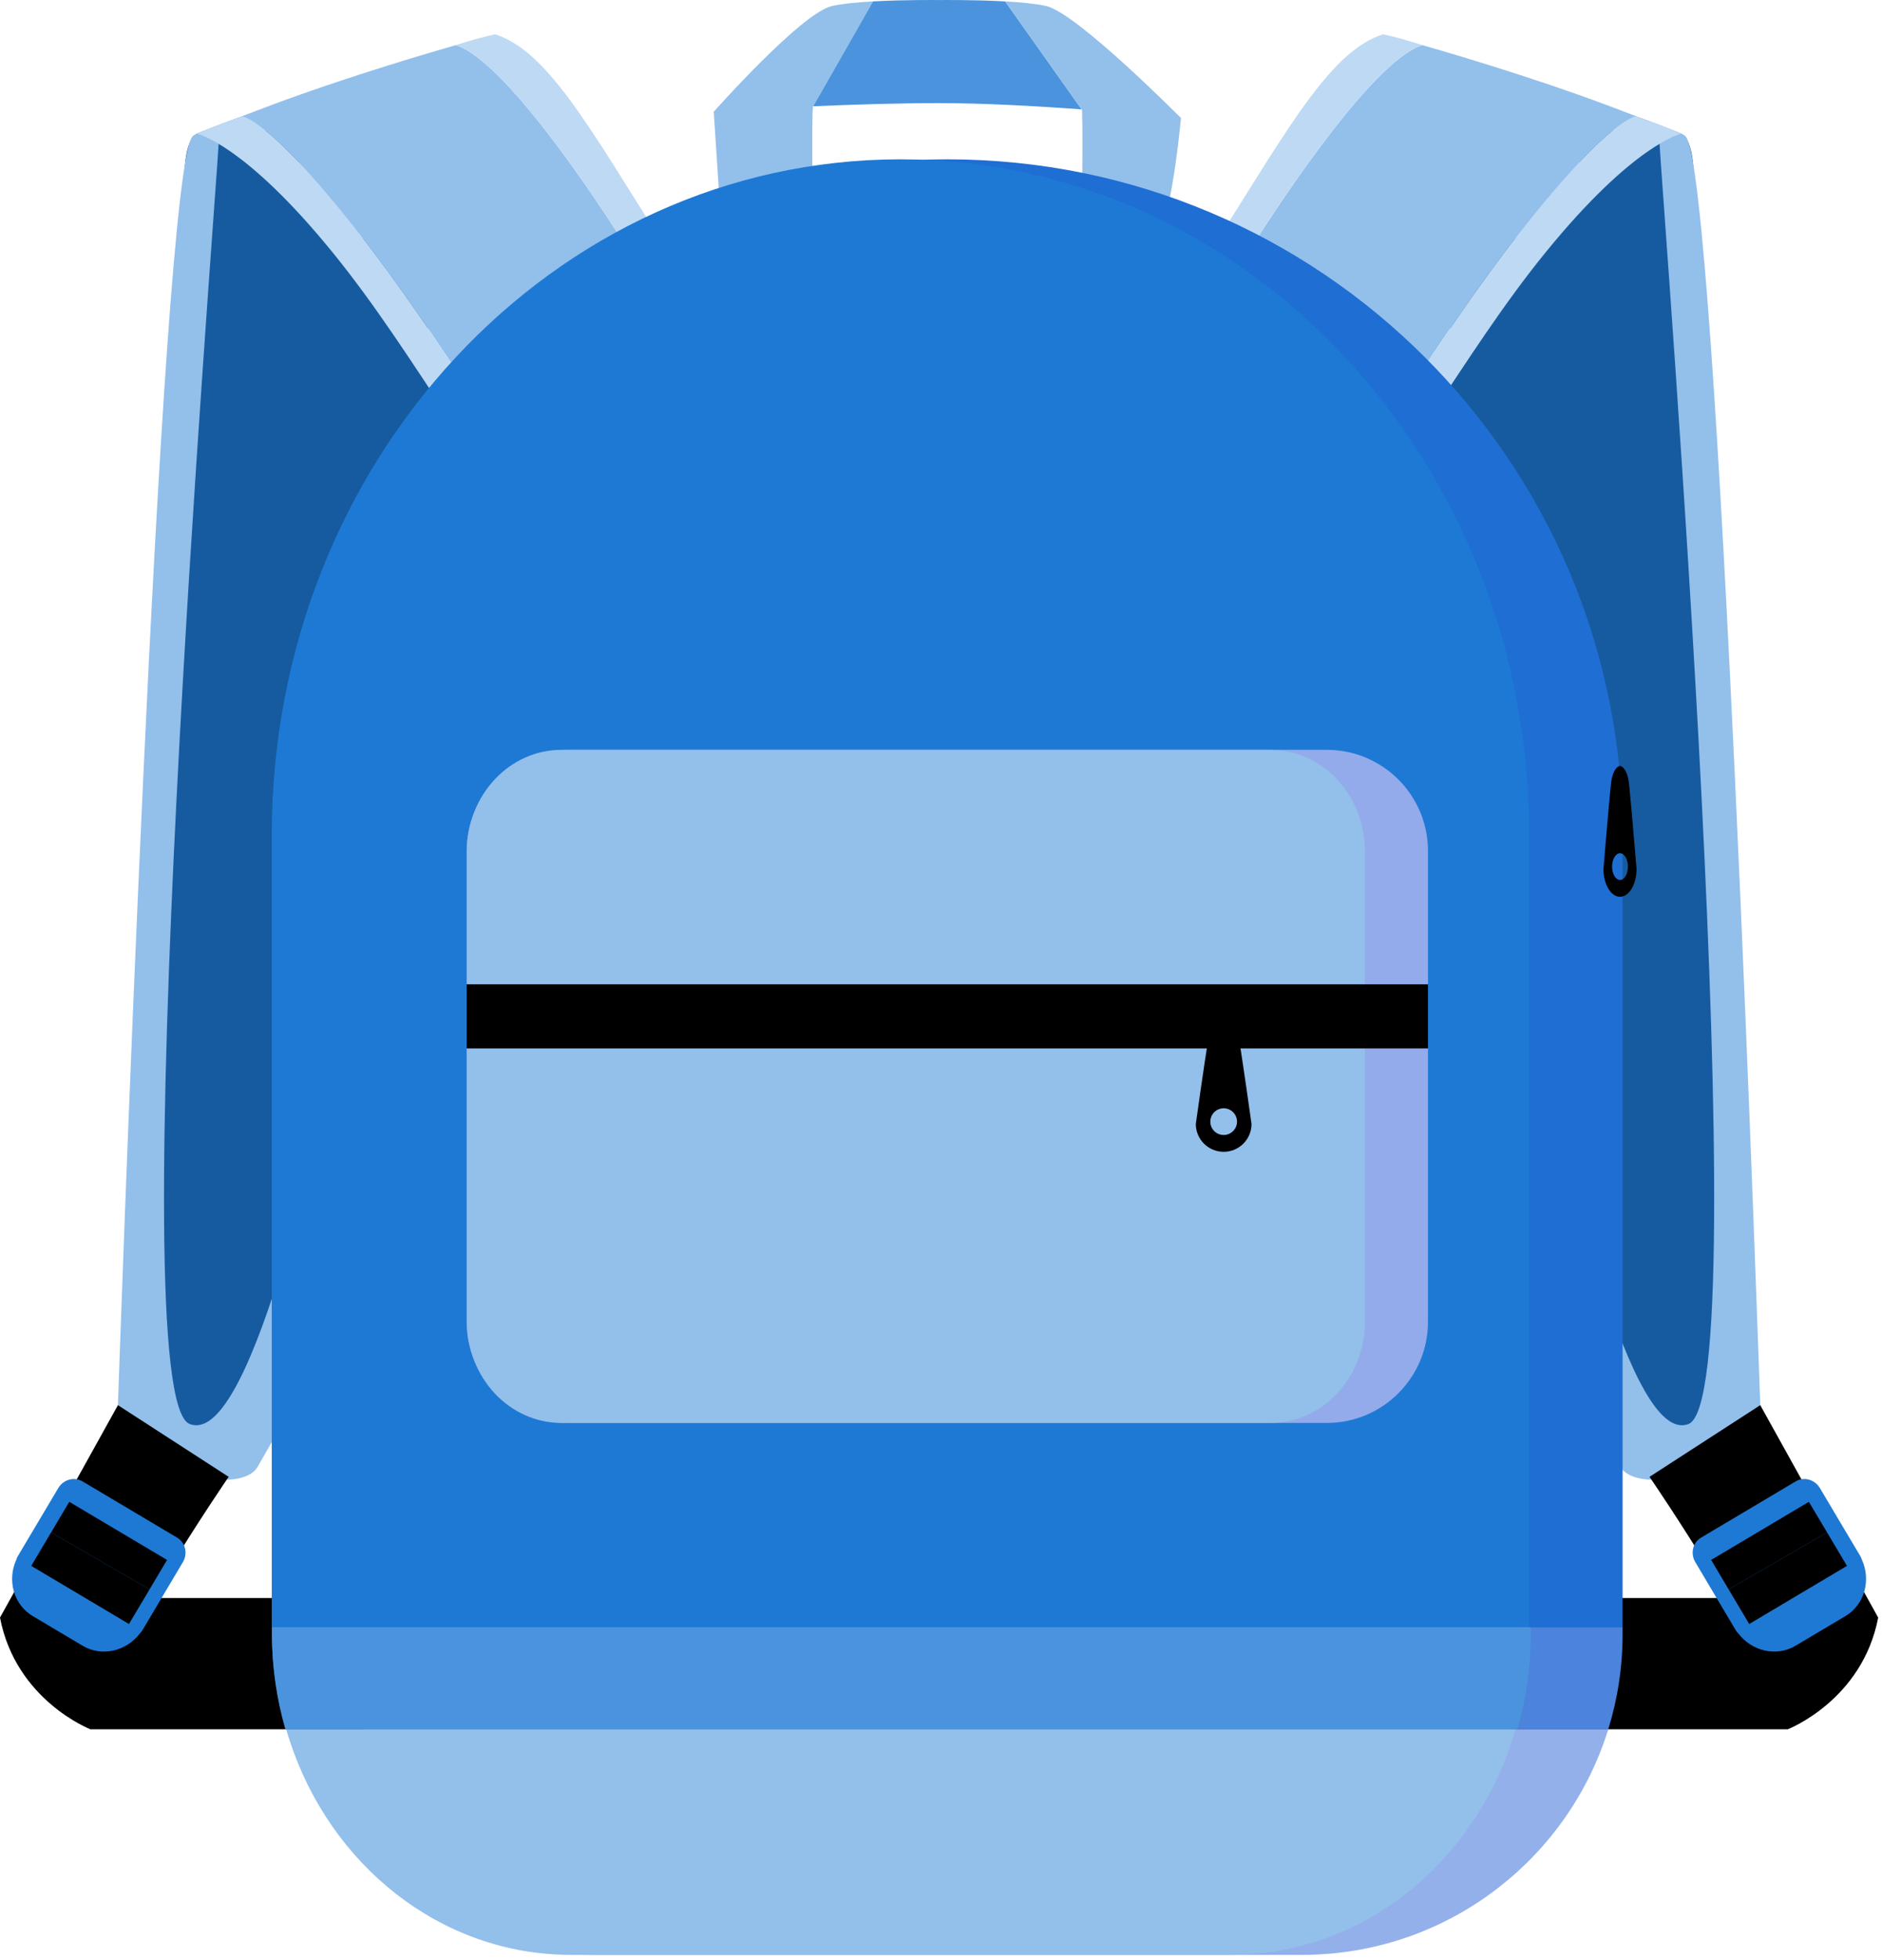 <?xml version="1.0" encoding="UTF-8" standalone="no"?>
<!DOCTYPE svg PUBLIC "-//W3C//DTD SVG 1.1//EN" "http://www.w3.org/Graphics/SVG/1.1/DTD/svg11.dtd">
<svg width="100%" height="100%" viewBox="0 0 145 151" version="1.1" xmlns="http://www.w3.org/2000/svg" xmlns:xlink="http://www.w3.org/1999/xlink" xml:space="preserve" xmlns:serif="http://www.serif.com/" style="fill-rule:evenodd;clip-rule:evenodd;stroke-linejoin:round;stroke-miterlimit:2;">
    <g transform="matrix(1,0,0,1,-33.119,-39.693)">
        <g transform="matrix(1,0,0,1,5.551,6.902)">
            <path d="M64.496,65.074C64.496,65.074 62.704,62.153 60.526,58.624C60.603,54.931 60.307,52.816 59.465,52.565L57.504,53.742C55.136,49.929 53.032,46.58 52.841,46.41C52.602,46.197 56.835,40.823 54.244,40.009C51.922,39.28 42.736,43.091 42.736,43.091C41.189,43.992 41.724,49.829 42.736,55.806C42.734,55.832 38.841,118.644 38.789,136.25C38.775,141.035 37.701,146.077 40.698,146.973C43.695,147.868 46.851,146.165 47.747,143.167C47.747,143.167 54.809,121.031 55.474,113.362C57.211,93.343 59.217,76.812 60.092,66.062C62.65,65.479 64.496,65.074 64.496,65.074Z" style="fill:rgb(22,91,159);fill-rule:nonzero;"/>
        </g>
        <g transform="matrix(1,0,0,1,5.551,6.902)">
            <path d="M50.956,48.066C51.772,49.224 61.202,53.57 65.098,59.903C62.633,60.639 50.845,145.882 42.176,142.477C36.787,140.36 44.116,49.398 44.436,43.517C47.211,42.416 50.251,43.009 52.031,42.618C51.722,43.22 51.365,43.826 51.191,44.119C50.654,45.028 49.678,46.681 50.956,48.066ZM47.409,145.79C76.967,94.877 71.513,58.49 71.061,58.086C70.822,57.874 56.835,40.823 54.244,40.009C51.922,39.28 42.736,43.091 42.736,43.091C42.685,43.121 42.542,43.159 42.411,43.287C39.886,45.766 36.654,141.027 36.654,141.027C38.277,146.548 46.134,147.987 47.409,145.79Z" style="fill:rgb(147,191,235);fill-rule:nonzero;"/>
        </g>
        <g transform="matrix(1,0,0,1,5.551,6.902)">
            <path d="M34.533,165.993L55.567,165.993L55.567,155.882L28.785,155.882L34.533,165.993Z" style="fill-rule:nonzero;"/>
        </g>
        <g transform="matrix(1,0,0,1,5.551,6.902)">
            <path d="M45.185,146.548C45.185,146.548 35.65,160.443 34.533,165.993C34.533,165.993 28.785,163.766 27.568,157.389L36.654,141.027L45.185,146.548Z" style="fill-rule:nonzero;"/>
        </g>
        <g transform="matrix(1,0,0,1,5.551,6.902)">
            <path d="M39.092,155.215L37.505,157.884L29.973,153.407L31.504,150.832L32.906,148.472L40.438,152.949L39.092,155.215Z" style="fill:url(#_Linear1);"/>
        </g>
        <g transform="matrix(1,0,0,1,5.551,6.902)">
            <path d="M41.658,153.119L38.6,158.265L38.597,158.27L38.596,158.27L38.552,158.345C38.495,158.44 38.427,158.525 38.353,158.601C37.299,159.99 35.409,160.434 33.934,159.558L30.094,157.275C28.619,156.399 28.106,154.526 28.821,152.936C28.854,152.836 28.895,152.735 28.952,152.639L32.058,147.414C32.452,146.751 33.287,146.521 33.923,146.898L41.219,151.235C41.855,151.612 42.052,152.457 41.658,153.119Z" style="fill:rgb(30,121,212);fill-rule:nonzero;"/>
        </g>
        <g transform="matrix(1,0,0,1,5.551,6.902)">
            <path d="M32.906,148.472L40.438,152.949L39.092,155.215L31.504,150.832L32.906,148.472Z" style="fill-rule:nonzero;"/>
        </g>
        <g transform="matrix(1,0,0,1,5.551,6.902)">
            <path d="M39.092,155.215L37.505,157.884L29.973,153.407L31.504,150.832L39.092,155.215Z" style="fill-rule:nonzero;"/>
        </g>
        <g transform="matrix(1,0,0,1,5.551,6.902)">
            <path d="M55.224,50.759C58.413,54.838 61.244,59.095 64.242,63.601C64.525,64.027 64.813,64.457 65.098,64.885L81.015,59.903C79.329,57.338 77.741,54.825 76.242,52.448C71.425,44.81 65.784,37.241 62.686,36.267C58.831,37.373 52.072,39.43 46.228,41.75C46.234,41.748 46.251,41.741 46.251,41.741C46.678,41.859 48.968,42.757 55.224,50.759Z" style="fill:rgb(147,191,235);fill-rule:nonzero;"/>
        </g>
        <g transform="matrix(1,0,0,1,5.551,6.902)">
            <path d="M76.242,52.448C77.741,54.825 79.329,57.338 81.015,59.903L83.501,59.125C81.676,56.366 79.969,53.66 78.361,51.112C72.864,42.396 69.682,36.683 65.706,35.432C65.706,35.432 64.612,35.69 64.251,35.79C63.857,35.899 62.685,36.267 62.685,36.267L62.686,36.267C65.784,37.241 71.425,44.81 76.242,52.448Z" style="fill:rgb(190,217,243);fill-rule:nonzero;"/>
        </g>
        <g transform="matrix(1,0,0,1,5.551,6.902)">
            <path d="M64.242,63.601C61.244,59.095 58.413,54.838 55.224,50.759C48.968,42.757 46.678,41.859 46.251,41.741C46.251,41.741 46.234,41.748 46.228,41.75C46.103,41.794 44.782,42.267 44.366,42.427C43.924,42.596 42.736,43.091 42.736,43.091C42.736,43.091 46.393,43.852 53.25,52.302C56.452,56.248 59.186,60.523 62.156,64.989C62.306,65.214 62.456,65.44 62.607,65.665L65.098,64.885C64.813,64.457 64.525,64.027 64.242,63.601Z" style="fill:rgb(190,217,243);fill-rule:nonzero;"/>
        </g>
        <g transform="matrix(1,0,0,1,5.551,6.902)">
            <path d="M135.346,65.074C135.346,65.074 137.137,62.153 139.316,58.624C139.239,54.931 139.535,52.816 140.377,52.565L142.338,53.742C144.706,49.929 146.81,46.58 147.001,46.41C147.239,46.197 143.007,40.823 145.598,40.009C147.92,39.28 157.106,43.091 157.106,43.091C158.653,43.992 158.118,49.829 157.106,55.806C157.108,55.832 161,118.644 161.053,136.25C161.067,141.035 162.141,146.077 159.144,146.973C156.146,147.868 152.99,146.165 152.095,143.167C152.095,143.167 145.033,121.031 144.368,113.362C142.631,93.343 140.624,76.812 139.75,66.062C137.192,65.479 135.346,65.074 135.346,65.074Z" style="fill:rgb(22,91,159);fill-rule:nonzero;"/>
        </g>
        <g transform="matrix(1,0,0,1,5.551,6.902)">
            <path d="M148.651,44.119C148.477,43.826 148.12,43.22 147.811,42.618C149.59,43.009 152.631,42.416 155.406,43.517C155.726,49.398 163.055,140.36 157.666,142.477C148.997,145.882 137.209,60.639 134.744,59.903C138.64,53.57 148.07,49.224 148.886,48.066C150.164,46.681 149.188,45.028 148.651,44.119ZM163.188,141.027C163.188,141.027 159.956,45.766 157.431,43.287C157.3,43.159 157.157,43.121 157.106,43.091C157.106,43.091 147.92,39.28 145.598,40.009C143.007,40.823 129.02,57.874 128.781,58.086C128.328,58.49 122.875,94.877 152.433,145.79C153.708,147.987 161.565,146.548 163.188,141.027Z" style="fill:rgb(147,191,235);fill-rule:nonzero;"/>
        </g>
        <g transform="matrix(1,0,0,1,5.551,6.902)">
            <path d="M165.309,165.993L144.275,165.993L144.275,155.882L171.057,155.882L165.309,165.993Z" style="fill-rule:nonzero;"/>
        </g>
        <g transform="matrix(1,0,0,1,5.551,6.902)">
            <path d="M154.657,146.548C154.657,146.548 164.192,160.443 165.309,165.993C165.309,165.993 171.057,163.766 172.274,157.389L163.188,141.027L154.657,146.548Z" style="fill-rule:nonzero;"/>
        </g>
        <g transform="matrix(1,0,0,1,5.551,6.902)">
            <path d="M159.404,152.949L166.935,148.472L168.338,150.832L169.868,153.407L162.337,157.884L160.75,155.215L159.404,152.949Z" style="fill:url(#_Linear2);"/>
        </g>
        <g transform="matrix(1,0,0,1,5.551,6.902)">
            <path d="M158.623,151.235L165.919,146.898C166.555,146.521 167.39,146.751 167.783,147.414L170.889,152.639C170.947,152.735 170.988,152.836 171.021,152.936C171.736,154.526 171.222,156.399 169.748,157.275L165.908,159.558C164.433,160.434 162.543,159.99 161.489,158.601C161.415,158.525 161.347,158.44 161.29,158.345L161.242,158.265L158.184,153.119C157.79,152.457 157.987,151.612 158.623,151.235Z" style="fill:rgb(30,121,212);fill-rule:nonzero;"/>
        </g>
        <g transform="matrix(1,0,0,1,5.551,6.902)">
            <path d="M166.935,148.472L159.404,152.949L160.75,155.215L168.338,150.832L166.935,148.472Z" style="fill-rule:nonzero;"/>
        </g>
        <g transform="matrix(1,0,0,1,5.551,6.902)">
            <path d="M160.75,155.215L162.337,157.884L169.868,153.407L168.338,150.832L160.75,155.215Z" style="fill-rule:nonzero;"/>
        </g>
        <g transform="matrix(1,0,0,1,5.551,6.902)">
            <path d="M144.618,50.759C141.429,54.838 138.597,59.095 135.6,63.601C135.316,64.027 135.029,64.457 134.744,64.885L118.827,59.903C120.513,57.338 122.101,54.825 123.6,52.448C128.417,44.81 134.058,37.241 137.156,36.267C141.011,37.373 147.77,39.43 153.614,41.75C153.608,41.748 153.591,41.741 153.591,41.741C153.164,41.859 150.874,42.757 144.618,50.759Z" style="fill:rgb(147,191,235);fill-rule:nonzero;"/>
        </g>
        <g transform="matrix(1,0,0,1,5.551,6.902)">
            <path d="M123.6,52.448C122.101,54.825 120.513,57.338 118.827,59.903L116.341,59.125C118.166,56.366 119.873,53.66 121.48,51.112C126.978,42.396 130.16,36.683 134.136,35.432C134.136,35.432 135.23,35.69 135.591,35.79C135.985,35.899 137.157,36.267 137.157,36.267L137.156,36.267C134.058,37.241 128.417,44.81 123.6,52.448Z" style="fill:rgb(190,217,243);fill-rule:nonzero;"/>
        </g>
        <g transform="matrix(1,0,0,1,5.551,6.902)">
            <path d="M135.6,63.601C138.597,59.095 141.429,54.838 144.618,50.759C150.874,42.757 153.164,41.859 153.591,41.741C153.591,41.741 153.608,41.748 153.614,41.75C153.739,41.794 155.06,42.267 155.476,42.427C155.918,42.596 157.106,43.091 157.106,43.091C157.106,43.091 153.448,43.852 146.592,52.302C143.39,56.248 140.656,60.523 137.686,64.989C137.536,65.214 137.385,65.44 137.235,65.665L134.744,64.885C135.029,64.457 135.316,64.027 135.6,63.601Z" style="fill:rgb(190,217,243);fill-rule:nonzero;"/>
        </g>
        <g transform="matrix(1,0,0,1,5.551,6.902)">
            <path d="M117.015,50.54L110.902,50.487C110.902,50.487 111.046,41.475 110.902,40.993C110.902,40.993 117.158,40.504 118.555,41.883C118.555,41.883 117.994,48.124 117.015,50.54Z" style="fill:rgb(147,191,235);fill-rule:nonzero;"/>
        </g>
        <g transform="matrix(1,0,0,1,5.551,6.902)">
            <path d="M83.155,50.52L90.212,50.487C90.212,50.487 90.069,41.475 90.212,40.993C90.212,40.993 85.98,39.371 82.559,41.399L83.155,50.52Z" style="fill:rgb(147,191,235);fill-rule:nonzero;"/>
        </g>
        <g transform="matrix(1,0,0,1,5.551,6.902)">
            <path d="M91.673,33.253C89.305,33.787 82.559,41.399 82.559,41.399C82.559,41.399 85.9,41.169 90.22,40.979L94.83,32.899C93.62,32.967 92.455,33.076 91.673,33.253Z" style="fill:rgb(147,191,235);fill-rule:nonzero;"/>
        </g>
        <g transform="matrix(1,0,0,1,5.551,6.902)">
            <path d="M99.921,32.795C99.921,32.795 97.283,32.761 94.83,32.899L90.22,40.979C93.243,40.847 96.745,40.734 99.921,40.734C103.362,40.734 107.439,40.963 110.902,41.216L105.012,32.899C102.558,32.761 99.921,32.795 99.921,32.795Z" style="fill:rgb(75,148,221);fill-rule:nonzero;"/>
        </g>
        <g transform="matrix(1,0,0,1,5.551,6.902)">
            <path d="M108.169,33.253C107.387,33.076 106.221,32.967 105.012,32.899L110.902,41.216C115.203,41.53 118.555,41.883 118.555,41.883C118.555,41.883 110.537,33.787 108.169,33.253Z" style="fill:rgb(147,191,235);fill-rule:nonzero;"/>
        </g>
        <g transform="matrix(1,0,0,1,5.551,6.902)">
            <path d="M152.582,158.131L152.582,97.092C152.582,68.358 129.287,45.064 100.553,45.064C71.818,45.064 48.524,68.358 48.524,97.092L48.525,135.053L48.525,158.133L152.582,158.131Z" style="fill:rgb(30,110,212);fill-rule:nonzero;"/>
        </g>
        <g transform="matrix(0.931,0,0,1,8.884,6.902)">
            <path d="M152.582,158.131L152.582,97.092C152.582,68.358 129.287,45.064 100.553,45.064C71.818,45.064 48.524,68.358 48.524,97.092L48.525,135.053L48.525,158.133L152.582,158.131Z" style="fill:rgb(30,121,212);fill-rule:nonzero;"/>
        </g>
        <g transform="matrix(1,0,0,1,5.551,6.902)">
            <path d="M72.117,183.345C72.482,183.361 72.847,183.373 73.216,183.373L127.89,183.373C128.259,183.373 128.625,183.361 128.989,183.345C139.597,182.88 148.464,175.724 151.478,165.993L49.629,165.993C52.642,175.724 61.509,182.88 72.117,183.345Z" style="fill:rgb(147,176,235);fill-rule:nonzero;"/>
        </g>
        <g transform="matrix(0.93,0,0,1,9.016,6.902)">
            <path d="M72.117,183.345C72.482,183.361 72.847,183.373 73.216,183.373L127.89,183.373C128.259,183.373 128.625,183.361 128.989,183.345C139.597,182.88 148.464,175.724 151.478,165.993L49.629,165.993C52.642,175.724 61.509,182.88 72.117,183.345Z" style="fill:rgb(147,191,235);fill-rule:nonzero;"/>
        </g>
        <g transform="matrix(1,0,0,1,5.551,6.902)">
            <path d="M48.524,158.133L48.524,158.685L48.524,158.133Z" style="fill:rgb(247,192,3);fill-rule:nonzero;"/>
        </g>
        <g transform="matrix(1,0,0,1,5.551,6.902)">
            <path d="M48.524,158.133L48.524,158.685C48.525,161.23 48.913,163.683 49.629,165.993L151.478,165.993C152.194,163.682 152.582,161.228 152.582,158.682L152.582,158.133L48.524,158.133Z" style="fill:rgb(75,131,221);fill-rule:nonzero;"/>
        </g>
        <g transform="matrix(0.932,0,0,1,8.851,6.902)">
            <path d="M48.524,158.133L48.524,158.685C48.525,161.23 48.913,163.683 49.629,165.993L151.478,165.993C152.194,163.682 152.582,161.228 152.582,158.682L152.582,158.133L48.524,158.133Z" style="fill:rgb(75,148,221);fill-rule:nonzero;"/>
        </g>
        <g transform="matrix(1,0,0,1,5.551,6.902)">
            <path d="M137.588,134.6C137.588,138.906 134.097,142.397 129.791,142.397L71.315,142.397C67.009,142.397 63.518,138.906 63.518,134.6L63.518,98.346C63.518,94.04 67.009,90.549 71.315,90.549L129.791,90.549C134.097,90.549 137.588,94.04 137.588,98.346L137.588,134.6Z" style="fill:rgb(147,171,235);fill-rule:nonzero;"/>
        </g>
        <g transform="matrix(0.934,0,0,1,9.771,6.902)">
            <path d="M137.588,134.6C137.588,138.906 134.097,142.397 129.791,142.397L71.315,142.397C67.009,142.397 63.518,138.906 63.518,134.6L63.518,98.346C63.518,94.04 67.009,90.549 71.315,90.549L129.791,90.549C134.097,90.549 137.588,94.04 137.588,98.346L137.588,134.6Z" style="fill:rgb(147,191,235);fill-rule:nonzero;"/>
        </g>
        <g transform="matrix(1,0,0,1,5.551,6.902)">
            <rect x="63.518" y="108.611" width="74.07" height="4.938" style="fill-rule:nonzero;"/>
        </g>
        <g transform="matrix(1,0,0,1,5.551,6.902)">
            <path d="M121.846,120.216C121.278,120.216 120.818,119.756 120.818,119.188C120.818,118.62 121.278,118.16 121.846,118.16C122.414,118.16 122.874,118.62 122.874,119.188C122.874,119.756 122.414,120.216 121.846,120.216ZM123.031,112.872C122.803,111.558 121.931,111.412 121.846,111.436C121.761,111.412 120.888,111.558 120.661,112.872C120.38,114.489 119.7,119.366 119.7,119.366C119.7,120.552 120.661,121.512 121.846,121.512C123.031,121.512 123.992,120.552 123.992,119.366C123.992,119.366 123.311,114.489 123.031,112.872Z" style="fill-rule:nonzero;"/>
        </g>
        <g transform="matrix(0.594,0,0,1,85.557,-12.742)">
            <path d="M121.846,120.216C121.278,120.216 120.818,119.756 120.818,119.188C120.818,118.62 121.278,118.16 121.846,118.16C122.414,118.16 122.874,118.62 122.874,119.188C122.874,119.756 122.414,120.216 121.846,120.216ZM123.031,112.872C122.803,111.558 121.931,111.412 121.846,111.436C121.761,111.412 120.888,111.558 120.661,112.872C120.38,114.489 119.7,119.366 119.7,119.366C119.7,120.552 120.661,121.512 121.846,121.512C123.031,121.512 123.992,120.552 123.992,119.366C123.992,119.366 123.311,114.489 123.031,112.872Z" style="fill-rule:nonzero;"/>
        </g>
    </g>
    <defs>
        <linearGradient id="_Linear1" x1="0" y1="0" x2="1" y2="0" gradientUnits="userSpaceOnUse" gradientTransform="matrix(-3.862,5.316,-5.316,-3.862,37.201,150.432)"><stop offset="0" style="stop-color:rgb(168,168,168);stop-opacity:1"/><stop offset="1" style="stop-color:rgb(216,216,216);stop-opacity:1"/></linearGradient>
        <linearGradient id="_Linear2" x1="0" y1="0" x2="1" y2="0" gradientUnits="userSpaceOnUse" gradientTransform="matrix(3.862,-5.316,-5.316,-3.862,162.642,150.432)"><stop offset="0" style="stop-color:rgb(168,168,168);stop-opacity:1"/><stop offset="1" style="stop-color:rgb(216,216,216);stop-opacity:1"/></linearGradient>
    </defs>
</svg>
